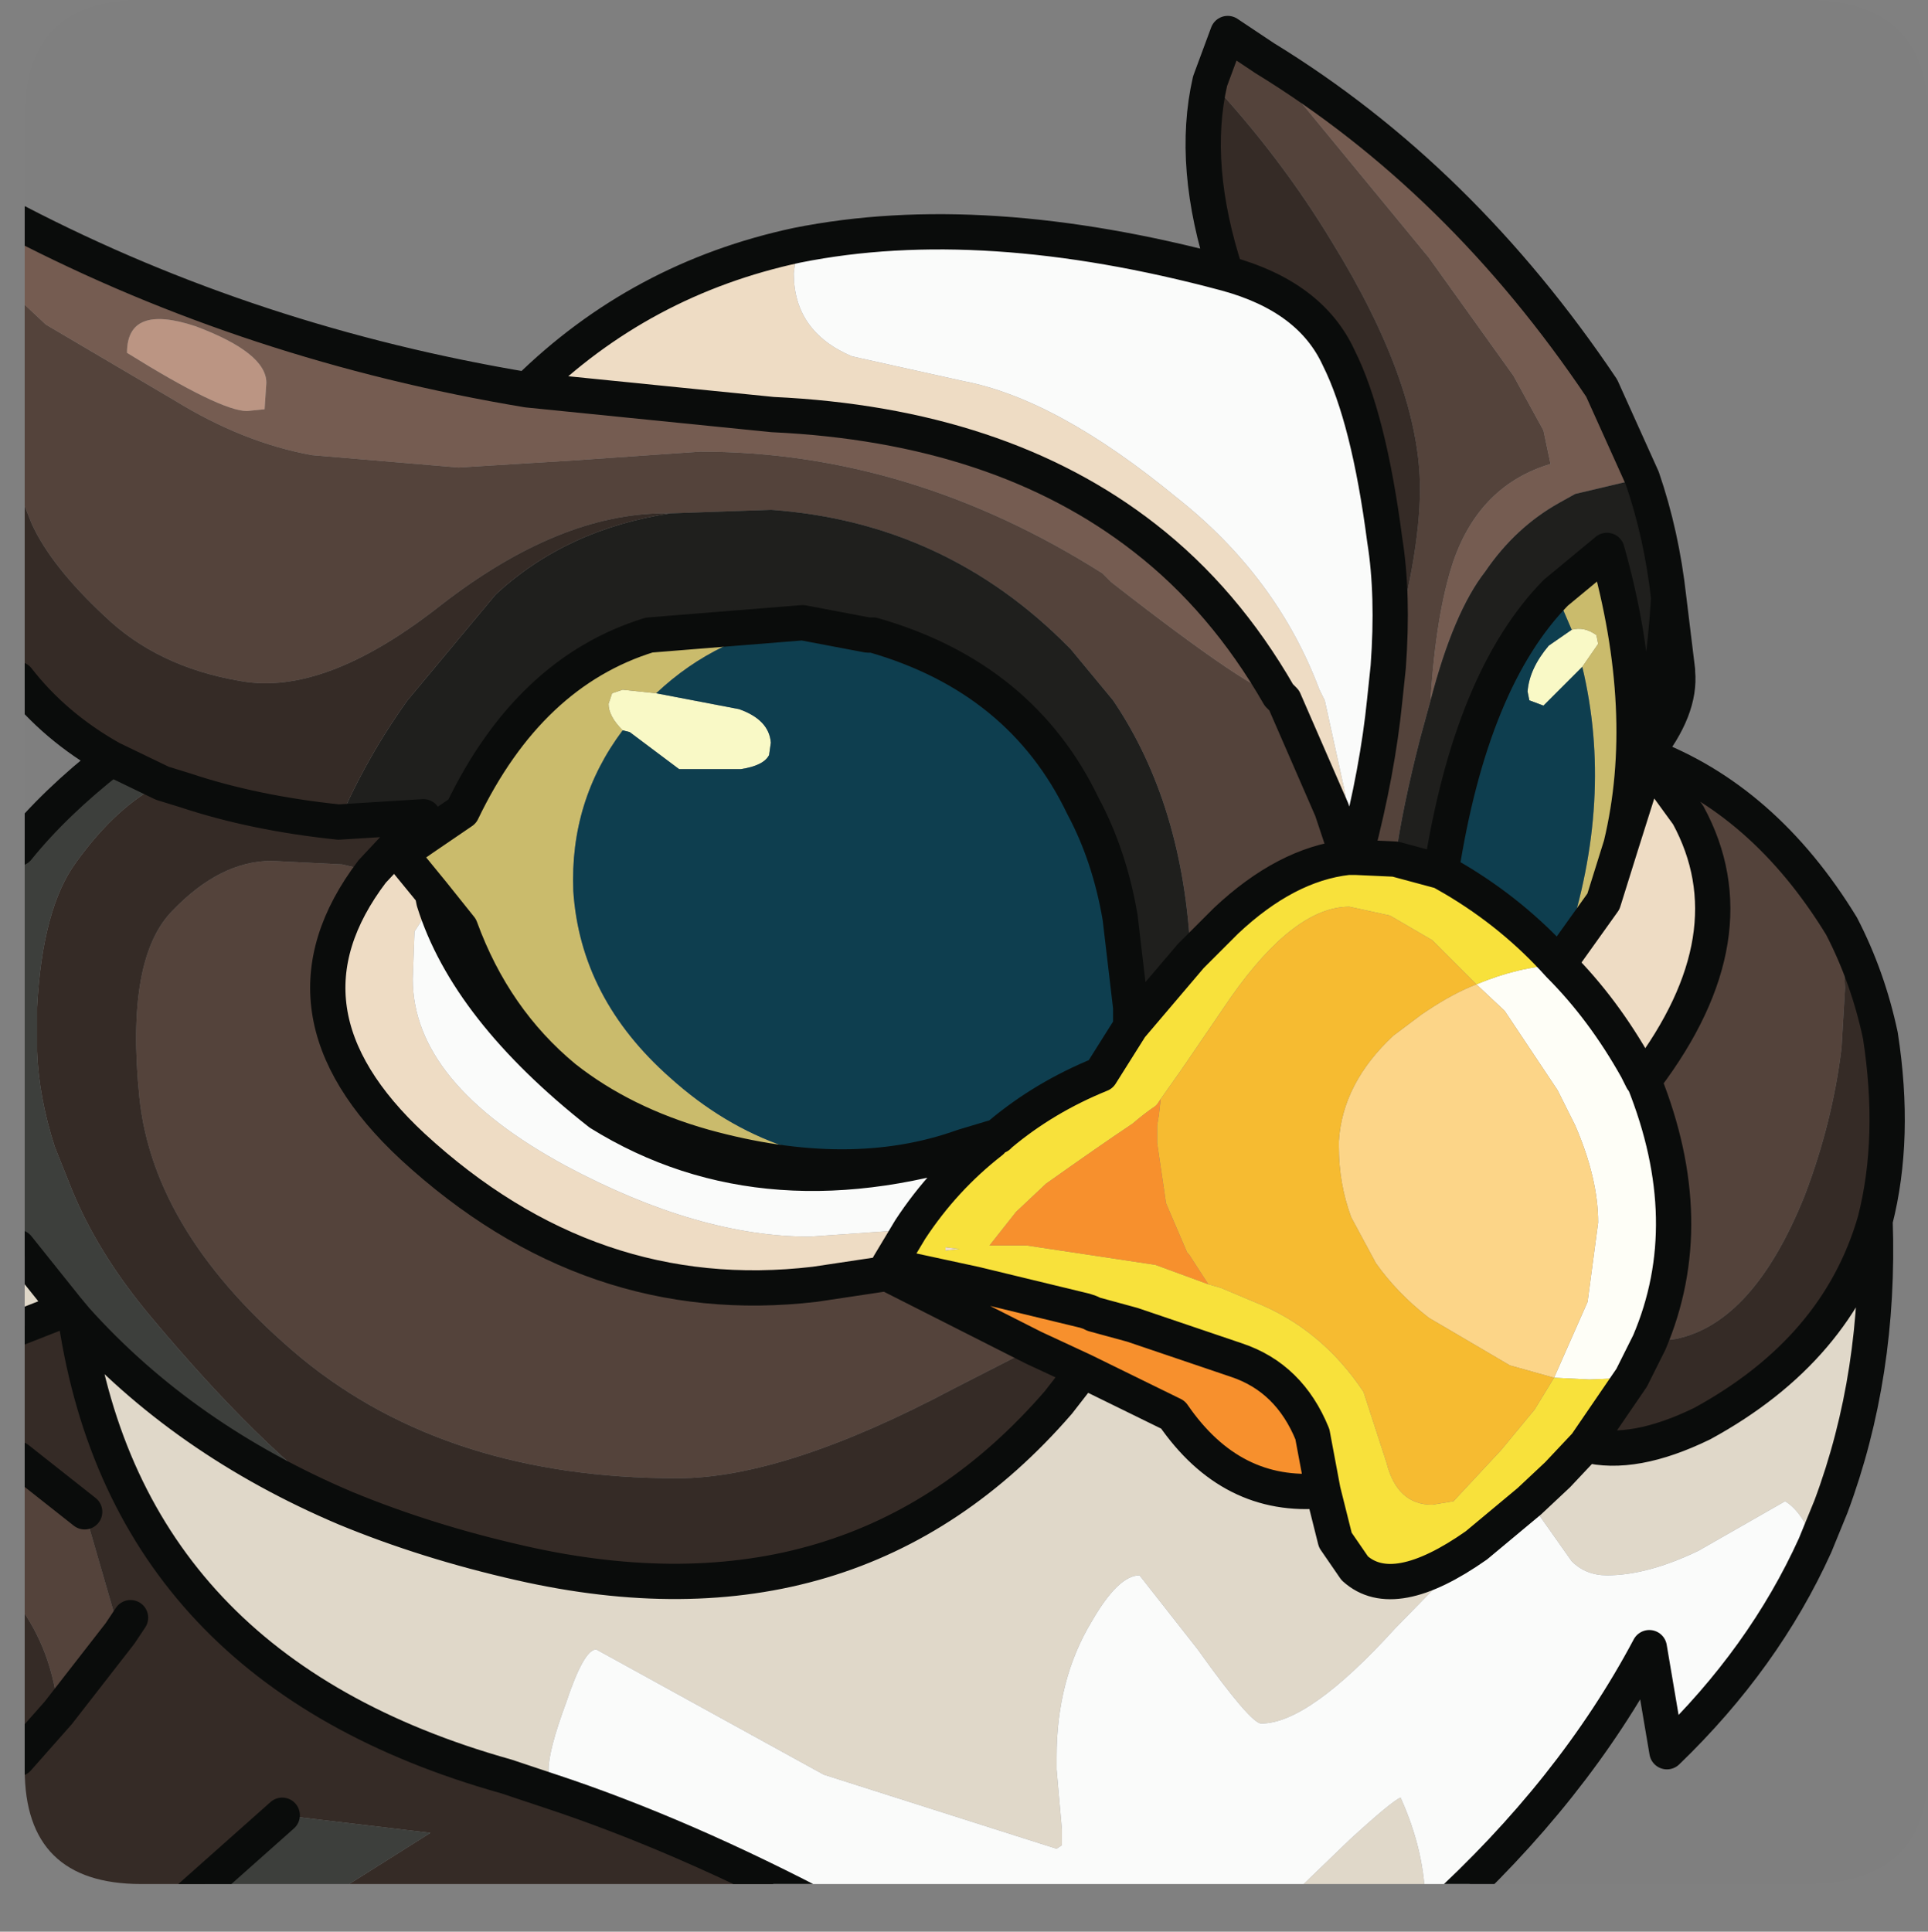 <?xml version="1.0" encoding="UTF-8" standalone="no"?>
<svg xmlns:ffdec="https://www.free-decompiler.com/flash" xmlns:xlink="http://www.w3.org/1999/xlink" ffdec:objectType="frame" height="54.75px" width="54.65px" xmlns="http://www.w3.org/2000/svg">
  <rect width="100%" height="100%" fill="#808080" stroke="none"/>
  <g transform="matrix(1.0, 0.0, 0.0, 1.0, 0.7, 0.0)">
    <clipPath id="clipPath0" transform="matrix(1.0, 0.0, 0.0, 1.0, 0.0, 0.0)">
      <path d="M50.5 0.0 Q53.95 0.0 53.95 3.3 L53.95 50.15 Q53.95 53.4 50.5 53.4 L3.3 53.4 Q0.0 53.4 0.0 50.15 L0.0 3.3 Q0.0 0.0 3.3 0.0 L50.5 0.0" fill="#000000" fill-rule="evenodd" stroke="none"/>
    </clipPath>
    <g clip-path="url(#clipPath0)">
      <use ffdec:characterId="2" height="54.3" transform="matrix(1.0, 0.0, 0.0, 1.0, -0.7, 0.45)" width="54.0" xlink:href="#shape1"/>
    </g>
    <use ffdec:characterId="3" height="53.4" transform="matrix(1.0, 0.0, 0.0, 1.0, 0.0, 0.0)" width="53.95" xlink:href="#shape2"/>
  </g>
  <defs>
    <g id="shape1" transform="matrix(1.0, 0.0, 0.0, 1.0, 0.7, -0.45)">
      <path d="M35.15 1.65 L39.8 7.3 42.2 10.65 43.05 12.2 43.25 13.15 Q41.25 13.75 40.5 15.9 40.0 17.4 39.85 19.85 L39.55 20.95 Q39.05 22.9 38.85 24.35 L37.75 24.3 37.75 24.15 Q38.35 21.85 38.55 19.85 L38.65 18.9 Q39.55 15.8 39.55 13.85 39.55 10.9 37.05 6.85 35.6 4.45 33.6 2.3 L34.1 0.95 35.15 1.65 M45.95 30.55 Q49.0 26.5 47.15 23.1 L45.95 21.45 45.95 21.4 Q49.3 22.65 51.5 26.25 L51.6 28.0 51.5 29.7 Q51.25 31.8 50.45 33.9 49.0 37.5 46.8 37.95 L46.05 38.05 Q47.5 34.65 45.9 30.65 L45.95 30.55 M35.55 19.7 L35.7 19.85 37.05 22.95 37.5 24.3 Q35.75 24.5 34.05 26.1 L33.05 27.1 Q32.85 22.8 30.85 19.85 L29.65 18.4 29.6 18.35 Q26.1 14.8 21.15 14.45 L18.3 14.55 18.15 14.55 Q15.15 14.55 11.8 17.15 8.5 19.75 6.1 19.3 3.75 18.9 2.25 17.45 0.75 16.05 0.2 14.85 L-0.2 13.85 -0.2 8.45 0.6 9.2 4.25 11.35 Q6.2 12.55 8.15 12.9 L12.3 13.25 15.55 13.05 19.15 12.8 Q25.1 12.8 30.55 16.25 L30.8 16.5 Q34.9 19.7 35.55 19.7 M28.6 38.2 L26.35 39.35 Q21.55 41.9 18.5 41.9 12.0 41.9 7.85 38.5 3.65 35.0 3.25 31.1 2.85 27.15 4.2 25.8 5.55 24.4 7.0 24.4 L9.0 24.5 9.85 24.7 Q6.85 28.65 11.0 32.5 16.05 37.15 22.4 36.4 L24.4 36.1 24.45 36.1 28.6 38.2 M2.7 46.3 L0.95 48.55 Q0.8 46.8 -0.2 45.45 L-0.2 41.35 1.7 42.85 2.7 46.3" fill="#54433b" fill-rule="evenodd" stroke="none"/>
      <path d="M39.85 19.85 Q40.0 17.4 40.5 15.9 41.25 13.75 43.25 13.15 L43.05 12.2 42.2 10.65 39.8 7.3 35.15 1.65 Q40.7 5.05 44.7 11.0 L45.85 13.55 43.95 14.0 43.5 14.25 Q42.25 14.95 41.4 16.2 40.5 17.35 39.85 19.85 M14.25 11.05 L21.2 11.75 Q27.65 12.05 31.75 15.25 34.0 17.0 35.55 19.7 34.9 19.7 30.8 16.5 L30.55 16.25 Q25.1 12.8 19.15 12.8 L15.55 13.05 12.3 13.25 8.15 12.9 Q6.2 12.55 4.25 11.35 L0.6 9.2 -0.2 8.45 -0.2 6.3 Q6.45 9.75 14.25 11.05 M4.85 9.25 Q2.9 8.6 2.9 10.0 5.55 11.65 6.3 11.65 L6.8 11.6 6.85 10.85 Q6.85 10.0 4.85 9.25" fill="#755c51" fill-rule="evenodd" stroke="none"/>
      <path d="M38.85 24.35 Q39.05 22.9 39.55 20.95 L39.85 19.85 Q40.5 17.35 41.4 16.2 42.25 14.95 43.5 14.25 L43.95 14.0 45.85 13.55 Q46.4 15.15 46.6 16.95 46.45 19.4 45.95 21.35 L45.95 21.4 45.95 21.45 45.85 22.05 45.25 23.95 Q46.15 20.2 44.85 15.6 L43.4 16.8 Q41.0 19.25 40.15 24.7 L38.85 24.35 M45.95 30.55 L45.9 30.65 45.85 30.6 45.95 30.55 M18.3 14.55 L21.15 14.45 Q26.1 14.8 29.6 18.35 L29.65 18.4 30.85 19.85 Q32.85 22.8 33.05 27.1 L31.35 29.1 31.35 28.55 31.05 26.0 Q30.75 24.25 30.0 22.85 28.25 19.2 24.05 18.0 L23.9 18.0 22.05 17.65 17.7 18.0 Q14.3 19.05 12.4 23.0 L11.3 23.75 11.3 23.15 8.9 23.3 Q9.7 21.45 10.85 19.85 L13.35 16.85 Q15.35 15.0 18.3 14.55 M26.6 32.5 L27.6 32.2 Q27.5 32.2 27.4 32.35 21.05 34.5 16.3 31.55 12.55 28.6 11.6 25.55 L11.55 25.3 12.35 26.3 Q13.3 28.9 15.3 30.55 16.95 31.85 19.25 32.5 23.4 33.65 26.6 32.5" fill="#1f1f1d" fill-rule="evenodd" stroke="none"/>
      <path d="M43.85 17.85 Q44.2 17.75 44.55 18.0 L44.6 18.25 44.15 18.9 43.05 20.0 42.65 19.85 42.6 19.6 Q42.65 18.95 43.2 18.3 L43.85 17.85 M17.9 19.65 L20.25 20.1 Q21.1 20.4 21.15 21.05 L21.1 21.4 Q20.95 21.7 20.3 21.8 L18.55 21.8 17.15 20.75 16.95 20.7 Q16.55 20.3 16.55 19.95 L16.65 19.65 16.95 19.55 17.9 19.65" fill="#fafac7" fill-rule="evenodd" stroke="none"/>
      <path d="M43.85 17.85 L43.4 16.8 44.85 15.6 Q46.15 20.2 45.25 23.95 L44.75 25.55 43.5 27.3 43.7 26.75 Q45.05 22.65 44.15 18.9 L44.6 18.25 44.55 18.0 Q44.2 17.75 43.85 17.85 M11.3 23.75 L12.4 23.0 Q14.3 19.05 17.7 18.0 L22.05 17.65 Q19.65 18.0 17.9 19.65 L16.95 19.55 16.65 19.65 16.55 19.95 Q16.55 20.3 16.95 20.7 15.45 22.7 15.55 25.25 15.75 28.3 18.3 30.55 19.8 31.9 21.55 32.5 L24.15 32.9 24.65 32.9 26.6 32.5 Q23.4 33.65 19.25 32.5 16.95 31.85 15.3 30.55 13.3 28.9 12.35 26.3 L11.55 25.3 10.65 24.2 11.3 23.75" fill="#cbbc6c" fill-rule="evenodd" stroke="none"/>
      <path d="M43.4 16.8 L43.85 17.85 43.2 18.3 Q42.65 18.95 42.6 19.6 L42.65 19.85 43.05 20.0 44.15 18.9 Q45.05 22.65 43.7 26.75 L43.5 27.3 43.5 27.35 Q42.2 25.9 40.5 24.9 L40.15 24.7 Q41.0 19.25 43.4 16.8 M22.05 17.65 L23.9 18.0 24.05 18.0 Q28.25 19.2 30.0 22.85 30.75 24.25 31.05 26.0 L31.35 28.55 31.35 29.1 30.5 30.45 Q28.9 31.1 27.65 32.15 L27.6 32.2 26.6 32.5 24.65 32.9 24.15 32.9 21.55 32.5 Q19.8 31.9 18.3 30.55 15.75 28.3 15.55 25.25 15.45 22.7 16.95 20.7 L17.15 20.75 18.55 21.8 20.3 21.8 Q20.95 21.7 21.1 21.4 L21.15 21.05 Q21.1 20.4 20.25 20.1 L17.9 19.65 Q19.65 18.0 22.05 17.65" fill="#0e3e4f" fill-rule="evenodd" stroke="none"/>
      <path d="M37.75 24.15 L37.75 24.3 37.5 24.3 37.05 22.95 35.7 19.85 35.55 19.7 Q34.0 17.0 31.75 15.25 27.65 12.05 21.2 11.75 L14.25 11.05 Q17.45 7.9 21.9 6.95 L21.8 7.75 Q21.8 9.4 23.45 10.1 L26.6 10.8 Q29.25 11.3 32.65 14.1 35.5 16.35 36.7 19.55 L36.85 19.85 37.4 22.35 37.75 24.15 M43.5 27.3 L44.75 25.55 45.25 23.95 45.85 22.05 45.95 21.45 47.15 23.1 Q49.0 26.5 45.95 30.55 L45.85 30.6 45.7 30.3 Q44.75 28.6 43.5 27.35 L43.5 27.3 M46.6 16.95 L46.85 19.0 46.85 19.05 Q46.95 20.1 45.95 21.35 46.45 19.4 46.6 16.95 M11.3 23.15 L11.3 23.75 10.65 24.2 11.55 25.3 11.6 25.55 11.05 26.4 11.0 27.75 Q11.0 30.7 15.35 33.05 19.1 35.05 22.25 35.05 L25.1 34.85 24.5 35.85 24.4 36.1 22.4 36.4 Q16.05 37.15 11.0 32.5 6.85 28.65 9.85 24.7 L11.3 23.15 M26.1 35.35 L26.5 35.4 26.1 35.45 26.1 35.35" fill="#efddc5" fill-rule="evenodd" stroke="none"/>
      <path d="M33.6 2.3 Q35.6 4.45 37.05 6.85 39.55 10.9 39.55 13.85 39.55 15.8 38.65 18.9 38.8 16.85 38.55 15.3 38.1 11.85 37.25 10.15 36.45 8.4 34.05 7.75 33.05 4.7 33.6 2.3 M46.05 38.05 L46.8 37.95 Q49.0 37.5 50.45 33.9 51.25 31.8 51.5 29.7 L51.6 28.0 51.5 26.25 Q52.25 27.7 52.6 29.35 53.05 32.25 52.45 34.6 51.4 38.25 47.55 40.35 45.6 41.3 44.25 40.95 L45.55 39.05 46.05 38.05 M14.85 50.75 Q18.65 52.0 22.9 54.25 L7.85 54.25 11.5 51.95 7.3 51.45 4.15 54.25 -0.2 54.25 -0.2 49.85 0.95 48.55 -0.2 49.85 -0.2 45.45 Q0.8 46.8 0.95 48.55 L2.7 46.3 1.7 42.85 -0.2 41.35 -0.2 37.65 1.2 37.1 1.45 37.4 Q2.95 47.35 13.65 50.35 L14.85 50.75 M18.3 14.55 Q15.35 15.0 13.35 16.85 L10.85 19.85 Q9.7 21.45 8.9 23.3 L11.3 23.15 9.85 24.7 9.0 24.5 7.0 24.4 Q5.55 24.4 4.2 25.8 2.85 27.15 3.25 31.1 3.65 35.0 7.85 38.5 12.0 41.9 18.5 41.9 21.55 41.9 26.35 39.35 L28.6 38.2 30.0 38.85 29.3 39.75 Q23.5 46.45 14.05 44.3 11.4 43.7 9.1 42.75 6.7 41.05 3.6 37.35 2.0 35.45 1.25 33.5 L0.85 32.5 Q0.4 31.1 0.35 29.8 L0.35 28.55 Q0.5 25.75 1.45 24.45 2.6 22.85 3.9 22.2 L2.45 21.5 Q0.85 20.6 -0.2 19.25 L-0.2 13.85 0.2 14.85 Q0.75 16.05 2.25 17.45 3.75 18.9 6.1 19.3 8.5 19.75 11.8 17.15 15.15 14.55 18.15 14.55 L18.3 14.55 M8.9 23.3 Q6.5 23.05 4.55 22.4 L3.9 22.2 4.55 22.4 Q6.5 23.05 8.9 23.3 M2.7 46.3 L3.0 45.85 2.7 46.3" fill="#352b26" fill-rule="evenodd" stroke="none"/>
      <path d="M45.9 30.65 Q47.5 34.65 46.05 38.05 L45.55 39.05 44.35 39.1 43.35 39.05 44.3 36.9 44.6 34.65 Q44.6 33.4 43.95 31.9 L43.45 30.9 42.15 28.95 41.95 28.65 41.15 27.9 Q42.35 27.4 43.45 27.35 L43.5 27.35 Q44.75 28.6 45.7 30.3 L45.85 30.6 45.9 30.65" fill="#fffff8" fill-rule="evenodd" stroke="none"/>
      <path d="M37.75 24.3 L38.85 24.35 40.15 24.7 40.5 24.9 Q42.2 25.9 43.5 27.35 L43.45 27.35 Q42.35 27.4 41.15 27.9 L39.9 26.65 38.7 25.95 37.55 25.7 Q36.0 25.7 34.2 28.25 L32.8 30.3 32.2 31.15 32.1 31.3 32.05 31.35 Q31.75 31.55 31.4 31.85 30.5 32.45 28.95 33.55 L28.1 34.35 27.35 35.3 28.4 35.3 32.05 35.85 33.55 36.4 33.9 36.5 34.85 36.9 Q36.75 37.65 37.95 39.45 L38.6 41.45 Q38.9 42.65 39.9 42.65 L40.5 42.55 41.85 41.1 42.8 39.95 43.35 39.05 44.35 39.1 45.55 39.05 44.25 40.95 43.45 41.8 42.65 42.55 41.15 43.8 Q38.8 45.45 37.7 44.45 L37.15 43.65 36.8 42.25 36.5 40.65 Q35.85 39.05 34.35 38.55 L31.4 37.55 30.3 37.25 30.2 37.2 30.05 37.15 26.95 36.4 25.1 36.0 24.5 35.85 25.1 34.85 Q26.05 33.4 27.4 32.35 27.5 32.2 27.6 32.2 L27.65 32.15 Q28.9 31.1 30.5 30.45 L31.35 29.1 33.05 27.1 34.05 26.1 Q35.75 24.5 37.5 24.3 L37.75 24.3 M26.1 35.35 L26.1 35.45 26.5 35.4 26.1 35.35" fill="#f9e23b" fill-rule="evenodd" stroke="none"/>
      <path d="M41.15 27.9 L41.95 28.65 42.15 28.95 43.45 30.9 43.95 31.9 Q44.6 33.4 44.6 34.65 L44.3 36.9 43.35 39.05 42.1 38.7 39.8 37.35 Q38.9 36.65 38.3 35.8 L37.6 34.5 Q37.25 33.55 37.25 32.5 L37.25 32.35 Q37.35 30.7 38.8 29.35 L39.6 28.75 39.75 28.65 Q40.5 28.15 41.15 27.9" fill="#fdd689" fill-rule="evenodd" stroke="none"/>
      <path d="M43.35 39.05 L42.8 39.95 41.85 41.1 40.5 42.55 39.9 42.65 Q38.9 42.65 38.6 41.45 L37.95 39.45 Q36.75 37.65 34.85 36.9 L33.9 36.5 33.55 36.4 33.0 35.55 32.95 35.5 32.35 34.1 32.3 33.75 32.1 32.4 32.1 32.15 32.1 32.1 32.1 31.9 32.15 31.6 32.2 31.15 32.8 30.3 34.2 28.25 Q36.0 25.7 37.55 25.7 L38.7 25.95 39.9 26.65 41.15 27.9 Q40.5 28.15 39.75 28.65 L39.6 28.75 38.8 29.35 Q37.35 30.7 37.25 32.35 L37.25 32.5 Q37.25 33.55 37.6 34.5 L38.3 35.8 Q38.9 36.65 39.8 37.35 L42.1 38.7 43.35 39.05" fill="#f7bc31" fill-rule="evenodd" stroke="none"/>
      <path d="M42.65 42.55 L43.45 41.8 44.25 40.95 Q45.6 41.3 47.55 40.35 51.4 38.25 52.45 34.6 52.6 38.95 51.2 42.7 L50.75 43.8 Q50.4 42.85 49.9 42.55 L47.45 43.95 Q46.0 44.65 44.85 44.65 44.25 44.65 43.85 44.25 L42.65 42.55 M41.15 43.8 L38.85 46.15 Q36.4 48.85 35.05 48.85 34.75 48.85 33.25 46.75 L31.6 44.65 Q31.0 44.65 30.25 45.95 29.25 47.6 29.25 49.8 L29.25 50.15 29.4 51.85 29.4 52.3 29.25 52.4 22.65 50.3 16.2 46.75 Q15.85 46.75 15.35 48.25 14.85 49.6 14.85 50.15 L14.85 50.75 13.65 50.35 Q2.95 47.35 1.45 37.4 4.5 40.8 9.1 42.75 11.4 43.7 14.05 44.3 23.5 46.45 29.3 39.75 L30.0 38.85 32.55 40.1 Q34.2 42.5 36.8 42.25 L37.15 43.65 37.7 44.45 Q38.8 45.45 41.15 43.8 M35.4 54.25 L36.15 53.5 37.55 52.15 Q38.75 51.05 39.0 50.95 39.7 52.5 39.7 54.0 L39.7 54.25 35.4 54.25 M-0.2 35.35 L1.2 37.1 -0.2 37.65 -0.2 35.35" fill="#e1d9ca" fill-rule="evenodd" stroke="none"/>
      <path d="M38.65 18.9 L38.55 19.85 Q38.35 21.85 37.75 24.15 L37.4 22.35 36.85 19.85 36.7 19.55 Q35.5 16.35 32.65 14.1 29.25 11.3 26.6 10.8 L23.45 10.1 Q21.8 9.4 21.8 7.75 L21.9 6.95 Q27.15 5.9 34.05 7.75 36.45 8.4 37.25 10.15 38.1 11.85 38.55 15.3 38.8 16.85 38.65 18.9 M42.65 42.55 L43.85 44.25 Q44.25 44.65 44.85 44.65 46.0 44.65 47.45 43.95 L49.9 42.55 Q50.4 42.85 50.75 43.8 49.3 47.0 46.55 49.65 L46.05 46.7 Q43.9 50.75 40.05 54.25 L39.7 54.25 39.7 54.0 Q39.7 52.5 39.0 50.95 38.75 51.05 37.55 52.15 L36.15 53.5 35.4 54.25 22.9 54.25 Q18.65 52.0 14.85 50.75 L14.85 50.15 Q14.85 49.6 15.35 48.25 15.85 46.75 16.2 46.75 L22.65 50.3 29.25 52.4 29.4 52.3 29.4 51.85 29.25 50.15 29.25 49.8 Q29.25 47.6 30.25 45.95 31.0 44.65 31.6 44.65 L33.25 46.75 Q34.75 48.85 35.05 48.85 36.4 48.85 38.85 46.15 L41.15 43.8 42.65 42.55 M11.6 25.55 Q12.55 28.6 16.3 31.55 21.05 34.5 27.4 32.35 26.05 33.4 25.1 34.85 L22.25 35.05 Q19.1 35.05 15.35 33.05 11.0 30.7 11.0 27.75 L11.05 26.4 11.6 25.55" fill="#fbfcfb" fill-rule="evenodd" stroke="none"/>
      <path d="M4.85 9.25 Q6.85 10.0 6.85 10.85 L6.8 11.6 6.3 11.65 Q5.55 11.65 2.9 10.0 2.9 8.6 4.85 9.25" fill="#bc9684" fill-rule="evenodd" stroke="none"/>
      <path d="M3.9 22.2 Q2.6 22.85 1.45 24.45 0.5 25.75 0.35 28.55 L0.35 29.8 Q0.4 31.1 0.85 32.5 L1.25 33.5 Q2.0 35.45 3.6 37.35 6.7 41.05 9.1 42.75 4.5 40.8 1.45 37.4 L1.2 37.1 -0.2 35.35 -0.2 24.05 Q0.85 22.75 2.45 21.5 L3.9 22.2 M4.15 54.25 L7.3 51.45 11.5 51.95 7.85 54.25 4.15 54.25" fill="#3d3f3c" fill-rule="evenodd" stroke="none"/>
      <path d="M32.2 31.15 L32.15 31.6 32.1 31.9 32.1 32.1 32.1 32.15 32.1 32.4 32.3 33.75 32.35 34.1 32.95 35.5 33.0 35.55 33.55 36.4 32.05 35.85 28.4 35.3 27.35 35.3 28.1 34.35 28.95 33.55 Q30.5 32.45 31.4 31.85 31.75 31.55 32.05 31.35 L32.1 31.3 32.2 31.15 M30.0 38.85 L28.6 38.2 24.45 36.1 24.4 36.1 24.5 35.85 25.1 36.0 26.95 36.4 30.05 37.15 30.2 37.2 30.3 37.25 31.4 37.55 34.35 38.55 Q35.85 39.05 36.5 40.65 L36.8 42.25 Q34.2 42.5 32.55 40.1 L30.0 38.85" fill="#f8912d" fill-rule="evenodd" stroke="none"/>
      <path d="M35.15 1.65 L34.1 0.95 33.6 2.3 Q33.05 4.7 34.05 7.75 36.45 8.4 37.25 10.15 38.1 11.85 38.55 15.3 38.8 16.85 38.65 18.9 L38.55 19.85 Q38.35 21.85 37.75 24.15 L37.75 24.3 38.85 24.35 40.15 24.7 40.5 24.9 Q42.2 25.9 43.5 27.35 L43.5 27.3 44.75 25.55 45.25 23.95 Q46.15 20.2 44.85 15.6 L43.4 16.8 Q41.0 19.25 40.15 24.7 M45.85 13.55 L44.7 11.0 Q40.7 5.05 35.15 1.65 M46.6 16.95 Q46.4 15.15 45.85 13.55 M45.95 21.45 L47.15 23.1 Q49.0 26.5 45.95 30.55 L45.9 30.65 Q47.5 34.65 46.05 38.05 L45.55 39.05 44.25 40.95 43.45 41.8 42.65 42.55 41.15 43.8 Q38.8 45.45 37.7 44.45 L37.15 43.65 36.8 42.25 Q34.2 42.5 32.55 40.1 L30.0 38.85 28.6 38.2 24.45 36.1 24.4 36.1 24.5 35.85 25.1 36.0 26.95 36.4 30.05 37.15 30.2 37.2 30.3 37.25 31.4 37.55 34.35 38.55 Q35.85 39.05 36.5 40.65 L36.8 42.25 M51.5 26.25 Q49.3 22.65 45.95 21.4 L45.95 21.45 45.85 22.05 45.25 23.95 M45.95 21.35 Q46.95 20.1 46.85 19.05 L46.85 19.0 46.6 16.95 Q46.45 19.4 45.95 21.35 L45.95 21.4 M52.45 34.6 Q53.05 32.25 52.6 29.35 52.25 27.7 51.5 26.25 M43.5 27.35 Q44.75 28.6 45.7 30.3 L45.85 30.6 45.95 30.55 M45.9 30.65 L45.85 30.6 M50.75 43.8 L51.2 42.7 Q52.6 38.95 52.45 34.6 51.4 38.25 47.55 40.35 45.6 41.3 44.25 40.95 M14.85 50.75 Q18.65 52.0 22.9 54.25 M40.05 54.25 Q43.9 50.75 46.05 46.7 L46.55 49.65 Q49.3 47.0 50.75 43.8 M21.9 6.95 Q17.45 7.9 14.25 11.05 L21.2 11.75 Q27.65 12.05 31.75 15.25 34.0 17.0 35.55 19.7 L35.7 19.85 37.05 22.95 37.5 24.3 37.75 24.3 M8.9 23.3 L11.3 23.15 11.3 23.75 12.4 23.0 Q14.3 19.05 17.7 18.0 L22.05 17.65 23.9 18.0 24.05 18.0 Q28.25 19.2 30.0 22.85 30.75 24.25 31.05 26.0 L31.35 28.55 31.35 29.1 33.05 27.1 34.05 26.1 Q35.75 24.5 37.5 24.3 M26.6 32.5 L27.6 32.2 27.65 32.15 Q28.9 31.1 30.5 30.45 L31.35 29.1 M34.05 7.75 Q27.15 5.9 21.9 6.95 M9.1 42.75 Q11.4 43.7 14.05 44.3 23.5 46.45 29.3 39.75 L30.0 38.85 M9.85 24.7 L11.3 23.15 M2.45 21.5 L3.9 22.2 4.55 22.4 Q6.5 23.05 8.9 23.3 M11.55 25.3 L10.65 24.2 11.3 23.75 M26.6 32.5 Q23.4 33.65 19.25 32.5 16.95 31.85 15.3 30.55 13.3 28.9 12.35 26.3 L11.55 25.3 11.6 25.55 Q12.55 28.6 16.3 31.55 21.05 34.5 27.4 32.35 27.5 32.2 27.6 32.2 M25.1 34.85 Q26.05 33.4 27.4 32.35 M1.45 37.4 Q4.5 40.8 9.1 42.75 M3.0 45.85 L2.7 46.3 0.95 48.55 -0.2 49.85 M4.15 54.25 L7.3 51.45 M1.7 42.85 L-0.2 41.35 M1.2 37.1 L1.45 37.4 Q2.95 47.35 13.65 50.35 L14.85 50.75 M24.5 35.85 L25.1 34.85 M9.85 24.7 Q6.85 28.65 11.0 32.5 16.05 37.15 22.4 36.4 L24.4 36.1 M-0.2 35.35 L1.2 37.1 -0.2 37.65 M-0.2 19.25 Q0.85 20.6 2.45 21.5 0.85 22.75 -0.2 24.05 M14.25 11.05 Q6.45 9.75 -0.2 6.3" fill="none" stroke="#0a0c0b" stroke-linecap="round" stroke-linejoin="round" stroke-width="1.0"/>
    </g>
    <g id="shape2" transform="matrix(1.0, 0.0, 0.0, 1.0, 0.0, 0.0)">
      <path d="M50.5 0.0 Q53.95 0.0 53.95 3.3 L53.95 50.15 Q53.95 53.4 50.5 53.4 L3.3 53.4 Q0.0 53.4 0.0 50.15 L0.0 3.3 Q0.0 0.0 3.3 0.0 L50.5 0.0" fill="#000000" fill-opacity="0.004" fill-rule="evenodd" stroke="none"/>
    </g>
  </defs>
</svg>
